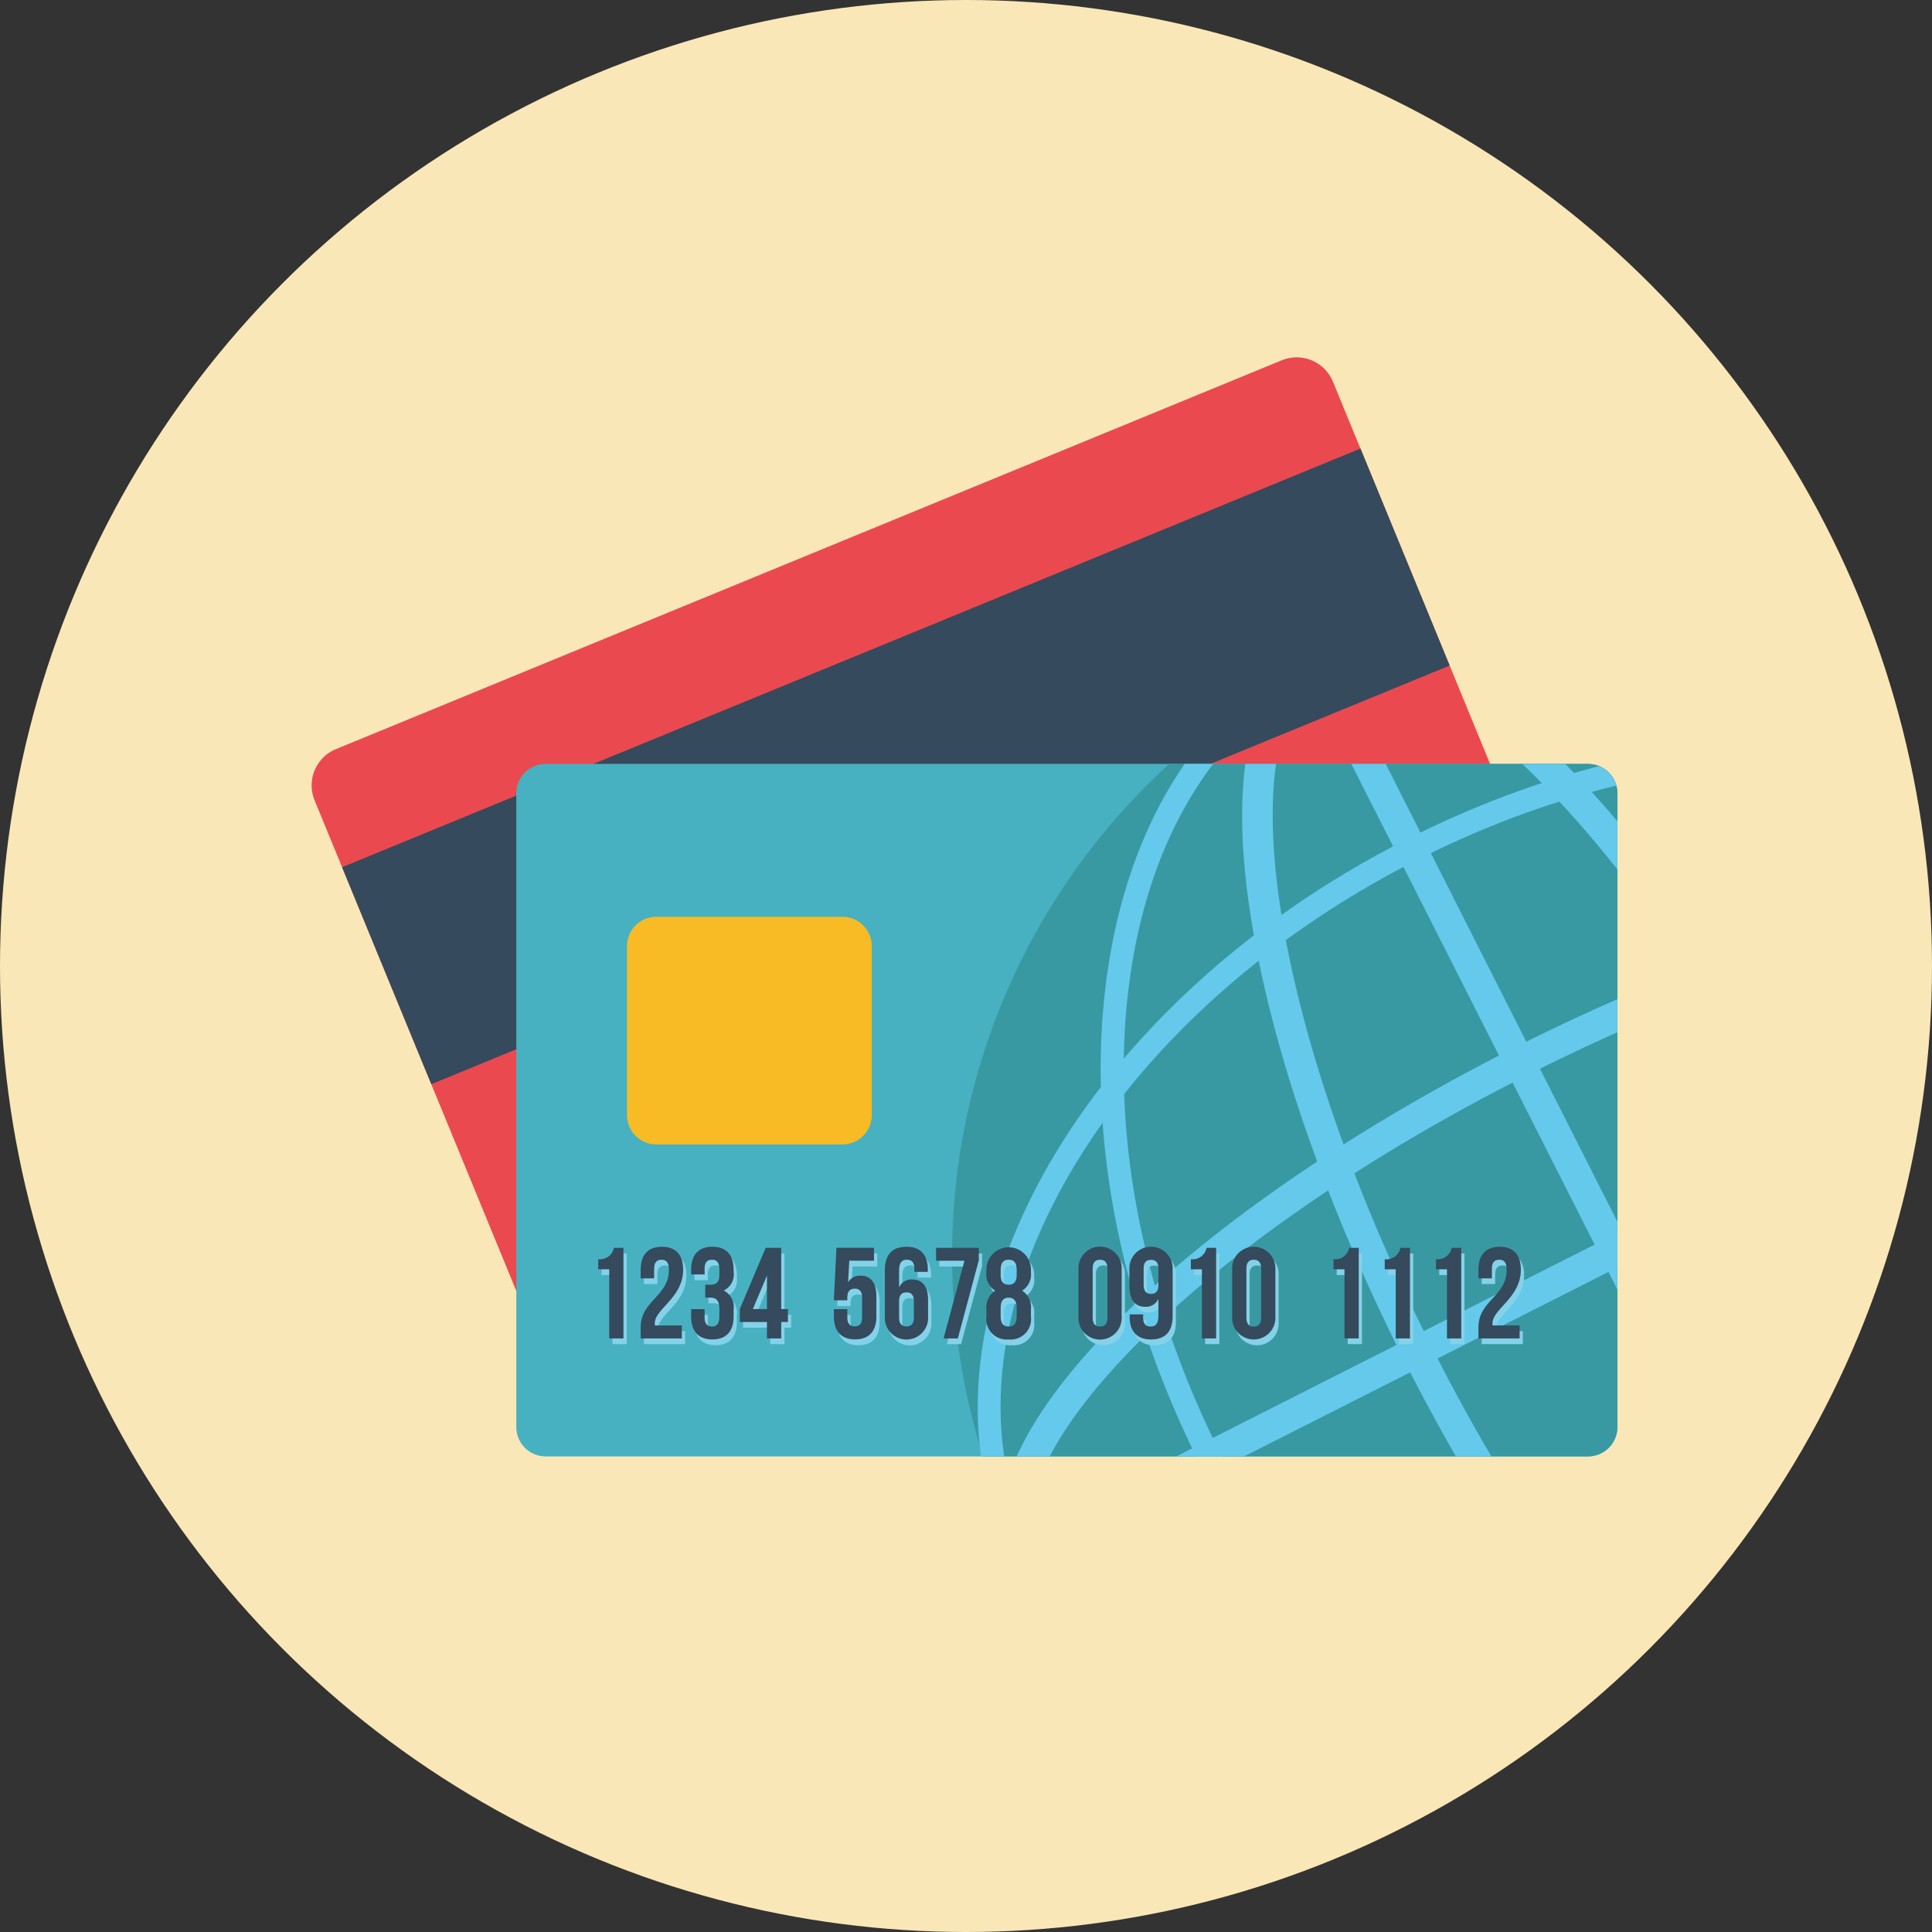 <svg xmlns="http://www.w3.org/2000/svg" xmlns:xlink="http://www.w3.org/1999/xlink" width="217" height="217" viewBox="0 0 217 217">
  <rect x="0" y="0" width="217" height="217" fill="#333333" stroke="none"/>
  <defs>
    <clipPath id="clip-path">
      <path id="Rectángulo_3360" data-name="Rectángulo 3360" d="M3.3,0H120.375a3.3,3.3,0,0,1,3.3,3.3V74.48a3.3,3.3,0,0,1-3.3,3.3H3.3A3.3,3.3,0,0,1,0,74.48V3.3A3.3,3.3,0,0,1,3.3,0Z" fill="none"/>
    </clipPath>
  </defs>
  <g id="Grupo_21272" data-name="Grupo 21272" transform="translate(-422 -3003)">
    <circle id="Elipse_943" data-name="Elipse 943" cx="108.5" cy="108.5" r="108.5" transform="translate(422 3003)" fill="#fae7b7"/>
    <g id="Grupo_12246" data-name="Grupo 12246" transform="translate(190.609 2613.127)">
      <g id="Grupo_12231" data-name="Grupo 12231" transform="translate(266.391 430.003)">
        <g id="Grupo_12228" data-name="Grupo 12228">
          <path id="Trazado_45231" data-name="Trazado 45231" d="M407.333,496.53a4.409,4.409,0,0,1-2.395,5.737l-106.252,43.68a4.409,4.409,0,0,1-5.735-2.395l-26.232-63.8a4.408,4.408,0,0,1,2.395-5.735l106.251-43.681a4.409,4.409,0,0,1,5.736,2.395Z" transform="translate(-266.391 -430.003)" fill="#eb4950"/>
        </g>
        <g id="Grupo_12229" data-name="Grupo 12229" transform="translate(3.423 10.25)">
          <rect id="Rectángulo_3355" data-name="Rectángulo 3355" width="123.672" height="26.352" transform="translate(0 47.025) rotate(-22.349)" fill="#354a5c"/>
        </g>
        <g id="Grupo_12230" data-name="Grupo 12230" transform="translate(25.045 76.356)">
          <path id="Trazado_45232" data-name="Trazado 45232" d="M317.3,505.5a4.415,4.415,0,0,1-2.4,5.74l-17.288,7.106a4.408,4.408,0,0,1-5.737-2.4L285.5,500.44a4.41,4.41,0,0,1,2.394-5.738l17.29-7.109a4.409,4.409,0,0,1,5.735,2.4Z" transform="translate(-285.173 -487.265)" fill="#ecebeb"/>
        </g>
      </g>
      <g id="Grupo_12232" data-name="Grupo 12232" transform="translate(289.382 475.674)">
        <path id="Rectángulo_3356" data-name="Rectángulo 3356" d="M3.3,0H120.375a3.3,3.3,0,0,1,3.3,3.3V74.48a3.3,3.3,0,0,1-3.3,3.3H3.3A3.3,3.3,0,0,1,0,74.48V3.3A3.3,3.3,0,0,1,3.3,0Z" fill="#47b1c2"/>
      </g>
      <g id="Grupo_12233" data-name="Grupo 12233" transform="translate(301.817 492.845)">
        <path id="Rectángulo_3357" data-name="Rectángulo 3357" d="M3.3,0h20.89a3.3,3.3,0,0,1,3.3,3.3V22.269a3.3,3.3,0,0,1-3.3,3.3H3.3a3.3,3.3,0,0,1-3.3-3.3V3.3A3.3,3.3,0,0,1,3.3,0Z" fill="#f8bb25"/>
      </g>
      <g id="Grupo_12243" data-name="Grupo 12243" transform="translate(289.382 475.674)">
        <g id="Grupo_12242" data-name="Grupo 12242" clip-path="url(#clip-path)">
          <g id="Grupo_12241" data-name="Grupo 12241" transform="translate(48.929 -19.512)">
            <g id="Grupo_12234" data-name="Grupo 12234">
              <path id="Trazado_45233" data-name="Trazado 45233" d="M461.745,490.622a74.728,74.728,0,1,1-100.42-32.932A74.726,74.726,0,0,1,461.745,490.622Z" transform="translate(-320.326 -449.62)" fill="#3899a3"/>
            </g>
            <g id="Grupo_12235" data-name="Grupo 12235" transform="translate(16.704 2.872)">
              <path id="Trazado_45234" data-name="Trazado 45234" d="M407.863,595.519c-23.528,0-49.141-19.372-63.733-48.2-9.13-18.04-12.905-37.454-10.632-54.662,2.3-17.392,10.489-30.473,23.065-36.838a38.061,38.061,0,0,1,17.36-4.04c23.529,0,49.143,19.372,63.734,48.206,18.93,37.4,13.351,78.45-12.433,91.5A38.078,38.078,0,0,1,407.863,595.519ZM373.923,454.366a35.5,35.5,0,0,0-16.188,3.762c-11.789,5.967-19.484,18.348-21.665,34.865-2.207,16.695,1.477,35.57,10.374,53.15,14.161,27.984,38.844,46.784,61.418,46.784a35.493,35.493,0,0,0,16.187-3.76c24.513-12.406,29.576-51.889,11.293-88.016C421.181,473.168,396.5,454.366,373.923,454.366Z" transform="translate(-332.853 -451.774)" fill="#64c9eb"/>
            </g>
            <g id="Grupo_12236" data-name="Grupo 12236" transform="translate(32.592 5.391)">
              <path id="Trazado_45235" data-name="Trazado 45235" d="M416.452,592.372c-14.1,0-36.535-24.1-53.34-57.305-9.1-17.972-15.312-36.075-17.5-50.977-2.286-15.512.127-25.91,6.789-29.284a10.943,10.943,0,0,1,4.991-1.143c14.105,0,36.538,24.1,53.341,57.308,19.356,38.245,24.065,73.5,10.713,80.259A10.945,10.945,0,0,1,416.452,592.372ZM357.388,457.106a7.533,7.533,0,0,0-3.435.772c-5.159,2.611-6.958,11.982-4.938,25.712,2.14,14.544,8.239,32.272,17.17,49.923,15.989,31.589,37.6,55.416,50.267,55.416a7.528,7.528,0,0,0,3.435-.772c10.013-5.07,7.487-36.67-12.232-75.634C391.668,480.931,370.057,457.106,357.388,457.106Z" transform="translate(-344.768 -453.663)" fill="#64c9eb"/>
            </g>
            <g id="Grupo_12237" data-name="Grupo 12237" transform="translate(2.896 16.709)">
              <path id="Trazado_45236" data-name="Trazado 45236" d="M373.295,578.22c-21.782,0-39.269-8.861-46.782-23.7-13.049-25.789,6.763-62.167,44.167-81.094,14.568-7.373,30.029-11.272,44.717-11.272,21.783,0,39.272,8.861,46.78,23.7,6.366,12.576,5.219,27.968-3.227,43.344-8.358,15.213-22.9,28.62-40.936,37.75C403.445,574.323,387.983,578.22,373.295,578.22Zm42.1-113.474c-14.283,0-29.34,3.8-43.547,10.989-36.127,18.284-55.428,53.1-43.024,77.61,7.063,13.952,23.686,22.282,44.468,22.282,14.283,0,29.341-3.8,43.547-10.99,17.579-8.9,31.726-21.926,39.836-36.686,8.022-14.6,9.152-29.135,3.188-40.922C452.8,473.077,436.18,464.746,415.4,464.746Z" transform="translate(-322.498 -462.151)" fill="#64c9eb"/>
            </g>
            <g id="Grupo_12238" data-name="Grupo 12238" transform="translate(5.486 32.897)">
              <path id="Trazado_45237" data-name="Trazado 45237" d="M343.559,557.985c-9.384,0-15.625-2.539-18.056-7.335-6.6-13.045,18.186-38.419,56.425-57.771,23-11.64,46.146-18.588,61.91-18.588,9.385,0,15.627,2.535,18.055,7.333,6.6,13.043-18.187,38.422-56.425,57.773C382.469,551.035,359.326,557.985,343.559,557.985Zm100.278-80.293c-15.259,0-37.829,6.813-60.374,18.223-38.976,19.723-59.865,43.429-54.924,53.2,2.287,4.522,9.43,5.47,15.019,5.47,15.259,0,37.827-6.811,60.372-18.22,38.977-19.726,59.867-43.433,54.924-53.2C456.568,478.642,449.427,477.693,443.838,477.693Z" transform="translate(-324.44 -474.291)" fill="#64c9eb"/>
            </g>
            <g id="Grupo_12239" data-name="Grupo 12239" transform="translate(39.463 7.292)">
              <rect id="Rectángulo_3358" data-name="Rectángulo 3358" width="3.444" height="148.368" transform="translate(0 1.555) rotate(-26.843)" fill="#64c9eb"/>
            </g>
            <g id="Grupo_12240" data-name="Grupo 12240" transform="translate(7.538 39.212)">
              <rect id="Rectángulo_3359" data-name="Rectángulo 3359" width="148.364" height="3.444" transform="translate(0 67.023) rotate(-26.856)" fill="#64c9eb"/>
            </g>
          </g>
        </g>
      </g>
      <g id="Grupo_12244" data-name="Grupo 12244" transform="translate(298.95 530.551)">
        <path id="Trazado_45238" data-name="Trazado 45238" d="M290.808,506.776a1.586,1.586,0,0,0,1.759-1.283h1.076v10.178h-1.6v-7.761h-1.235Z" transform="translate(-290.808 -505.378)" fill="#84d2e9"/>
        <path id="Trazado_45239" data-name="Trazado 45239" d="M296.725,506.862c-.509,0-.829.277-.829,1v1.089h-1.512v-.988c0-1.629.815-2.56,2.384-2.56s2.384.931,2.384,2.56c0,3.342-3.474,4.491-3.17,6.279h3.026V515.7h-4.624v-1.248c0-3,3.17-3.491,3.17-6.427C297.553,507.108,297.233,506.862,296.725,506.862Z" transform="translate(-289.616 -505.407)" fill="#84d2e9"/>
        <path id="Trazado_45240" data-name="Trazado 45240" d="M301.8,508.025c0-.916-.32-1.163-.829-1.163s-.828.277-.828,1v.653h-1.512v-.552c0-1.629.813-2.56,2.384-2.56s2.384.931,2.384,2.56v.26a1.983,1.983,0,0,1-1.12,2.095,2.075,2.075,0,0,1,1.12,2.136v.8c0,1.627-.815,2.559-2.384,2.559s-2.384-.932-2.384-2.559v-.844h1.512v.945c0,.728.32,1,.828,1s.829-.245.829-1.148v-.8c0-.945-.32-1.293-1.047-1.293h-.539v-1.453h.624c.6,0,.961-.264.961-1.077Z" transform="translate(-288.198 -505.407)" fill="#84d2e9"/>
        <path id="Trazado_45241" data-name="Trazado 45241" d="M302.731,512.372l2.91-6.879h1.744v6.879h.755v1.453h-.755v1.846h-1.6v-1.846h-3.054Zm3.054,0v-3.767l-1.584,3.767Z" transform="translate(-286.832 -505.378)" fill="#84d2e9"/>
        <path id="Trazado_45242" data-name="Trazado 45242" d="M312.167,512.387v.945c0,.728.32.988.829.988s.828-.26.828-.988v-2.239c0-.728-.32-1-.828-1s-.829.276-.829,1v.3h-1.512l.292-5.9h4.215v1.456h-2.778l-.129,2.427a1.527,1.527,0,0,1,1.4-.739c1.176,0,1.772.828,1.772,2.324v2.27c0,1.627-.812,2.559-2.384,2.559s-2.384-.932-2.384-2.559v-.844Z" transform="translate(-284.19 -505.378)" fill="#84d2e9"/>
        <path id="Trazado_45243" data-name="Trazado 45243" d="M314.95,508.054c0-1.716.785-2.647,2.443-2.647,1.571,0,2.384.931,2.384,2.56v.26h-1.513v-.361c0-.727-.319-1-.827-1-.567,0-.888.277-.888,1.251v1.862a1.525,1.525,0,0,1,1.484-.9c1.177,0,1.774.828,1.774,2.326v1.863a2.432,2.432,0,1,1-4.856,0Zm1.6,3.476v1.831c0,.728.321.988.829.988s.829-.26.829-.988V511.53c0-.729-.32-1.005-.829-1.005S316.549,510.8,316.549,511.53Z" transform="translate(-282.758 -505.407)" fill="#84d2e9"/>
        <path id="Trazado_45244" data-name="Trazado 45244" d="M324.065,505.493v1.4l-2.355,8.78h-1.6l2.34-8.722h-3.183v-1.456Z" transform="translate(-281.318 -505.378)" fill="#84d2e9"/>
        <path id="Trazado_45245" data-name="Trazado 45245" d="M326.006,515.819a2.292,2.292,0,0,1-2.5-2.559v-.8a2.237,2.237,0,0,1,.988-2.123,2.108,2.108,0,0,1-.988-2.049v-.319a2.5,2.5,0,1,1,5,0v.319a2.137,2.137,0,0,1-.988,2.049,2.237,2.237,0,0,1,.988,2.123v.8A2.292,2.292,0,0,1,326.006,515.819Zm-.9-7.227c0,.813.379,1.077.9,1.077s.9-.264.9-1.077v-.567c0-.916-.392-1.163-.9-1.163s-.9.247-.9,1.163Zm.9,5.773c.511,0,.888-.245.9-1.148v-.945c0-.8-.335-1.148-.9-1.148s-.9.348-.9,1.148v.945C325.1,514.118,325.5,514.364,326.006,514.364Z" transform="translate(-279.905 -505.407)" fill="#84d2e9"/>
        <path id="Trazado_45246" data-name="Trazado 45246" d="M331.256,507.967a2.432,2.432,0,1,1,4.856,0v5.292a2.432,2.432,0,1,1-4.856,0Zm1.6,5.394c0,.728.319,1,.829,1s.827-.275.827-1v-5.5c0-.727-.319-1-.827-1s-.829.277-.829,1Z" transform="translate(-277.32 -505.407)" fill="#84d2e9"/>
        <path id="Trazado_45247" data-name="Trazado 45247" d="M340.406,513.172c0,1.715-.784,2.647-2.442,2.647-1.571,0-2.386-.932-2.386-2.559V513h1.512v.364c0,.728.32,1,.828,1,.567,0,.887-.275.887-1.251v-1.861a1.517,1.517,0,0,1-1.48.9c-1.18,0-1.776-.829-1.776-2.324v-1.863a2.432,2.432,0,1,1,4.856,0Zm-1.6-3.475v-1.831c0-.727-.32-.989-.828-.989s-.828.263-.828.989V509.7c0,.728.32,1,.828,1S338.806,510.425,338.806,509.7Z" transform="translate(-275.889 -505.407)" fill="#84d2e9"/>
        <path id="Trazado_45248" data-name="Trazado 45248" d="M340.729,506.776a1.586,1.586,0,0,0,1.759-1.283h1.076v10.178h-1.6v-7.761h-1.235Z" transform="translate(-274.162 -505.378)" fill="#84d2e9"/>
        <path id="Trazado_45249" data-name="Trazado 45249" d="M344.2,507.967a2.432,2.432,0,1,1,4.856,0v5.292a2.432,2.432,0,1,1-4.856,0Zm1.6,5.394c0,.728.319,1,.828,1s.828-.275.828-1v-5.5c0-.727-.319-1-.828-1s-.828.277-.828,1Z" transform="translate(-273.003 -505.407)" fill="#84d2e9"/>
        <path id="Trazado_45250" data-name="Trazado 45250" d="M352.739,506.776a1.583,1.583,0,0,0,1.759-1.283h1.076v10.178h-1.6v-7.761h-1.236Z" transform="translate(-270.157 -505.378)" fill="#84d2e9"/>
        <path id="Trazado_45251" data-name="Trazado 45251" d="M357.056,506.776a1.584,1.584,0,0,0,1.759-1.283h1.076v10.178h-1.6v-7.761h-1.236Z" transform="translate(-268.717 -505.378)" fill="#84d2e9"/>
        <path id="Trazado_45252" data-name="Trazado 45252" d="M361.372,506.776a1.583,1.583,0,0,0,1.759-1.283h1.076v10.178h-1.6v-7.761h-1.236Z" transform="translate(-267.278 -505.378)" fill="#84d2e9"/>
        <path id="Trazado_45253" data-name="Trazado 45253" d="M367.289,506.862c-.509,0-.829.277-.829,1v1.089h-1.512v-.988c0-1.629.813-2.56,2.386-2.56s2.383.931,2.383,2.56c0,3.342-3.474,4.491-3.17,6.279h3.024V515.7h-4.623v-1.248c0-3,3.17-3.491,3.17-6.427C368.117,507.108,367.8,506.862,367.289,506.862Z" transform="translate(-266.086 -505.407)" fill="#84d2e9"/>
      </g>
      <g id="Grupo_12245" data-name="Grupo 12245" transform="translate(298.583 529.909)">
        <path id="Trazado_45254" data-name="Trazado 45254" d="M290.533,506.292a1.584,1.584,0,0,0,1.759-1.277h1.077v10.177h-1.6v-7.765h-1.236Z" transform="translate(-290.533 -504.896)" fill="#354a5c"/>
        <path id="Trazado_45255" data-name="Trazado 45255" d="M296.45,506.381c-.511,0-.829.276-.829,1v1.091h-1.512v-.988c0-1.628.815-2.56,2.387-2.56s2.382.932,2.382,2.56c0,3.343-3.474,4.491-3.17,6.281h3.024v1.455h-4.623v-1.252c0-2.994,3.17-3.488,3.17-6.426C297.278,506.627,296.958,506.381,296.45,506.381Z" transform="translate(-289.341 -504.926)" fill="#354a5c"/>
        <path id="Trazado_45256" data-name="Trazado 45256" d="M301.529,507.544c0-.916-.319-1.163-.829-1.163s-.828.276-.828,1v.655h-1.512v-.552c0-1.628.815-2.56,2.383-2.56s2.386.932,2.386,2.56v.261a1.983,1.983,0,0,1-1.119,2.094,2.076,2.076,0,0,1,1.119,2.136v.8c0,1.63-.815,2.559-2.386,2.559s-2.383-.929-2.383-2.559v-.843h1.512v.947c0,.725.32,1,.828,1s.829-.247.829-1.149v-.8c0-.944-.319-1.293-1.047-1.293h-.537v-1.453h.625c.6,0,.959-.263.959-1.076Z" transform="translate(-287.923 -504.926)" fill="#354a5c"/>
        <path id="Trazado_45257" data-name="Trazado 45257" d="M302.457,511.892l2.908-6.877h1.743v6.877h.757v1.453h-.757v1.847h-1.6v-1.847h-3.052Zm3.052,0v-3.764l-1.584,3.764Z" transform="translate(-286.557 -504.896)" fill="#354a5c"/>
        <path id="Trazado_45258" data-name="Trazado 45258" d="M311.893,511.9v.947c0,.725.32.987.829.987s.828-.261.828-.987v-2.24c0-.727-.32-1.005-.828-1.005s-.829.279-.829,1.005v.3h-1.512l.291-5.9h4.218v1.452h-2.778l-.132,2.428a1.529,1.529,0,0,1,1.4-.743c1.179,0,1.775.829,1.775,2.328v2.267c0,1.63-.815,2.559-2.386,2.559s-2.384-.929-2.384-2.559V511.9Z" transform="translate(-283.915 -504.896)" fill="#354a5c"/>
        <path id="Trazado_45259" data-name="Trazado 45259" d="M314.676,507.573c0-1.715.787-2.647,2.443-2.647,1.569,0,2.384.932,2.384,2.56v.261h-1.512v-.364c0-.727-.32-1-.829-1-.567,0-.887.276-.887,1.25v1.863a1.521,1.521,0,0,1,1.483-.9c1.177,0,1.773.829,1.773,2.324v1.863a2.431,2.431,0,1,1-4.855,0Zm1.6,3.475v1.833c0,.725.32.987.828.987s.831-.261.831-.987v-1.833c0-.728-.32-1-.831-1S316.275,510.32,316.275,511.048Z" transform="translate(-282.482 -504.926)" fill="#354a5c"/>
        <path id="Trazado_45260" data-name="Trazado 45260" d="M323.79,505.015v1.393l-2.355,8.783h-1.6l2.342-8.725h-3.186v-1.452Z" transform="translate(-281.043 -504.896)" fill="#354a5c"/>
        <path id="Trazado_45261" data-name="Trazado 45261" d="M325.731,515.336a2.291,2.291,0,0,1-2.5-2.559v-.8a2.238,2.238,0,0,1,.989-2.123,2.109,2.109,0,0,1-.989-2.048v-.32a2.5,2.5,0,1,1,5,0v.32a2.134,2.134,0,0,1-.987,2.048,2.239,2.239,0,0,1,.987,2.123v.8A2.291,2.291,0,0,1,325.731,515.336Zm-.9-7.225c0,.813.379,1.076.9,1.076s.9-.263.9-1.076v-.568c0-.916-.392-1.163-.9-1.163s-.9.247-.9,1.163Zm.9,5.771c.509,0,.889-.247.9-1.149v-.944c0-.8-.332-1.148-.9-1.148s-.9.349-.9,1.148v.944C324.831,513.636,325.225,513.883,325.731,513.883Z" transform="translate(-279.63 -504.926)" fill="#354a5c"/>
        <path id="Trazado_45262" data-name="Trazado 45262" d="M330.981,507.486a2.432,2.432,0,1,1,4.856,0v5.291a2.432,2.432,0,1,1-4.856,0Zm1.6,5.4c0,.725.319,1,.828,1s.829-.276.829-1v-5.5c0-.727-.32-1-.829-1s-.828.276-.828,1Z" transform="translate(-277.045 -504.926)" fill="#354a5c"/>
        <path id="Trazado_45263" data-name="Trazado 45263" d="M340.131,512.691c0,1.716-.784,2.646-2.442,2.646-1.571,0-2.384-.929-2.384-2.559v-.261h1.512v.365c0,.725.32,1,.828,1,.565,0,.887-.276.887-1.25v-1.863a1.522,1.522,0,0,1-1.483.9c-1.177,0-1.773-.829-1.773-2.327v-1.86a2.431,2.431,0,1,1,4.855,0Zm-1.6-3.472v-1.835c0-.727-.321-.988-.828-.988s-.828.261-.828.988v1.835c0,.725.319,1,.828,1S338.532,509.944,338.532,509.218Z" transform="translate(-275.613 -504.926)" fill="#354a5c"/>
        <path id="Trazado_45264" data-name="Trazado 45264" d="M340.454,506.292a1.584,1.584,0,0,0,1.759-1.277h1.076v10.177h-1.6v-7.765h-1.237Z" transform="translate(-273.887 -504.896)" fill="#354a5c"/>
        <path id="Trazado_45265" data-name="Trazado 45265" d="M343.93,507.486a2.431,2.431,0,1,1,4.855,0v5.291a2.431,2.431,0,1,1-4.855,0Zm1.6,5.4c0,.725.32,1,.829,1s.828-.276.828-1v-5.5c0-.727-.32-1-.828-1s-.829.276-.829,1Z" transform="translate(-272.728 -504.926)" fill="#354a5c"/>
        <path id="Trazado_45266" data-name="Trazado 45266" d="M352.465,506.292a1.584,1.584,0,0,0,1.759-1.277H355.3v10.177h-1.6v-7.765h-1.236Z" transform="translate(-269.881 -504.896)" fill="#354a5c"/>
        <path id="Trazado_45267" data-name="Trazado 45267" d="M356.781,506.292a1.583,1.583,0,0,0,1.759-1.277h1.076v10.177h-1.6v-7.765h-1.237Z" transform="translate(-268.442 -504.896)" fill="#354a5c"/>
        <path id="Trazado_45268" data-name="Trazado 45268" d="M361.1,506.292a1.584,1.584,0,0,0,1.759-1.277h1.076v10.177h-1.6v-7.765H361.1Z" transform="translate(-267.003 -504.896)" fill="#354a5c"/>
        <path id="Trazado_45269" data-name="Trazado 45269" d="M367.013,506.381c-.508,0-.827.276-.827,1v1.091h-1.513v-.988c0-1.628.813-2.56,2.384-2.56s2.384.932,2.384,2.56c0,3.343-3.474,4.491-3.17,6.281H369.3v1.455h-4.624v-1.252c0-2.994,3.17-3.488,3.17-6.426C367.843,506.627,367.521,506.381,367.013,506.381Z" transform="translate(-265.811 -504.926)" fill="#354a5c"/>
      </g>
    </g>
  </g>
</svg>
